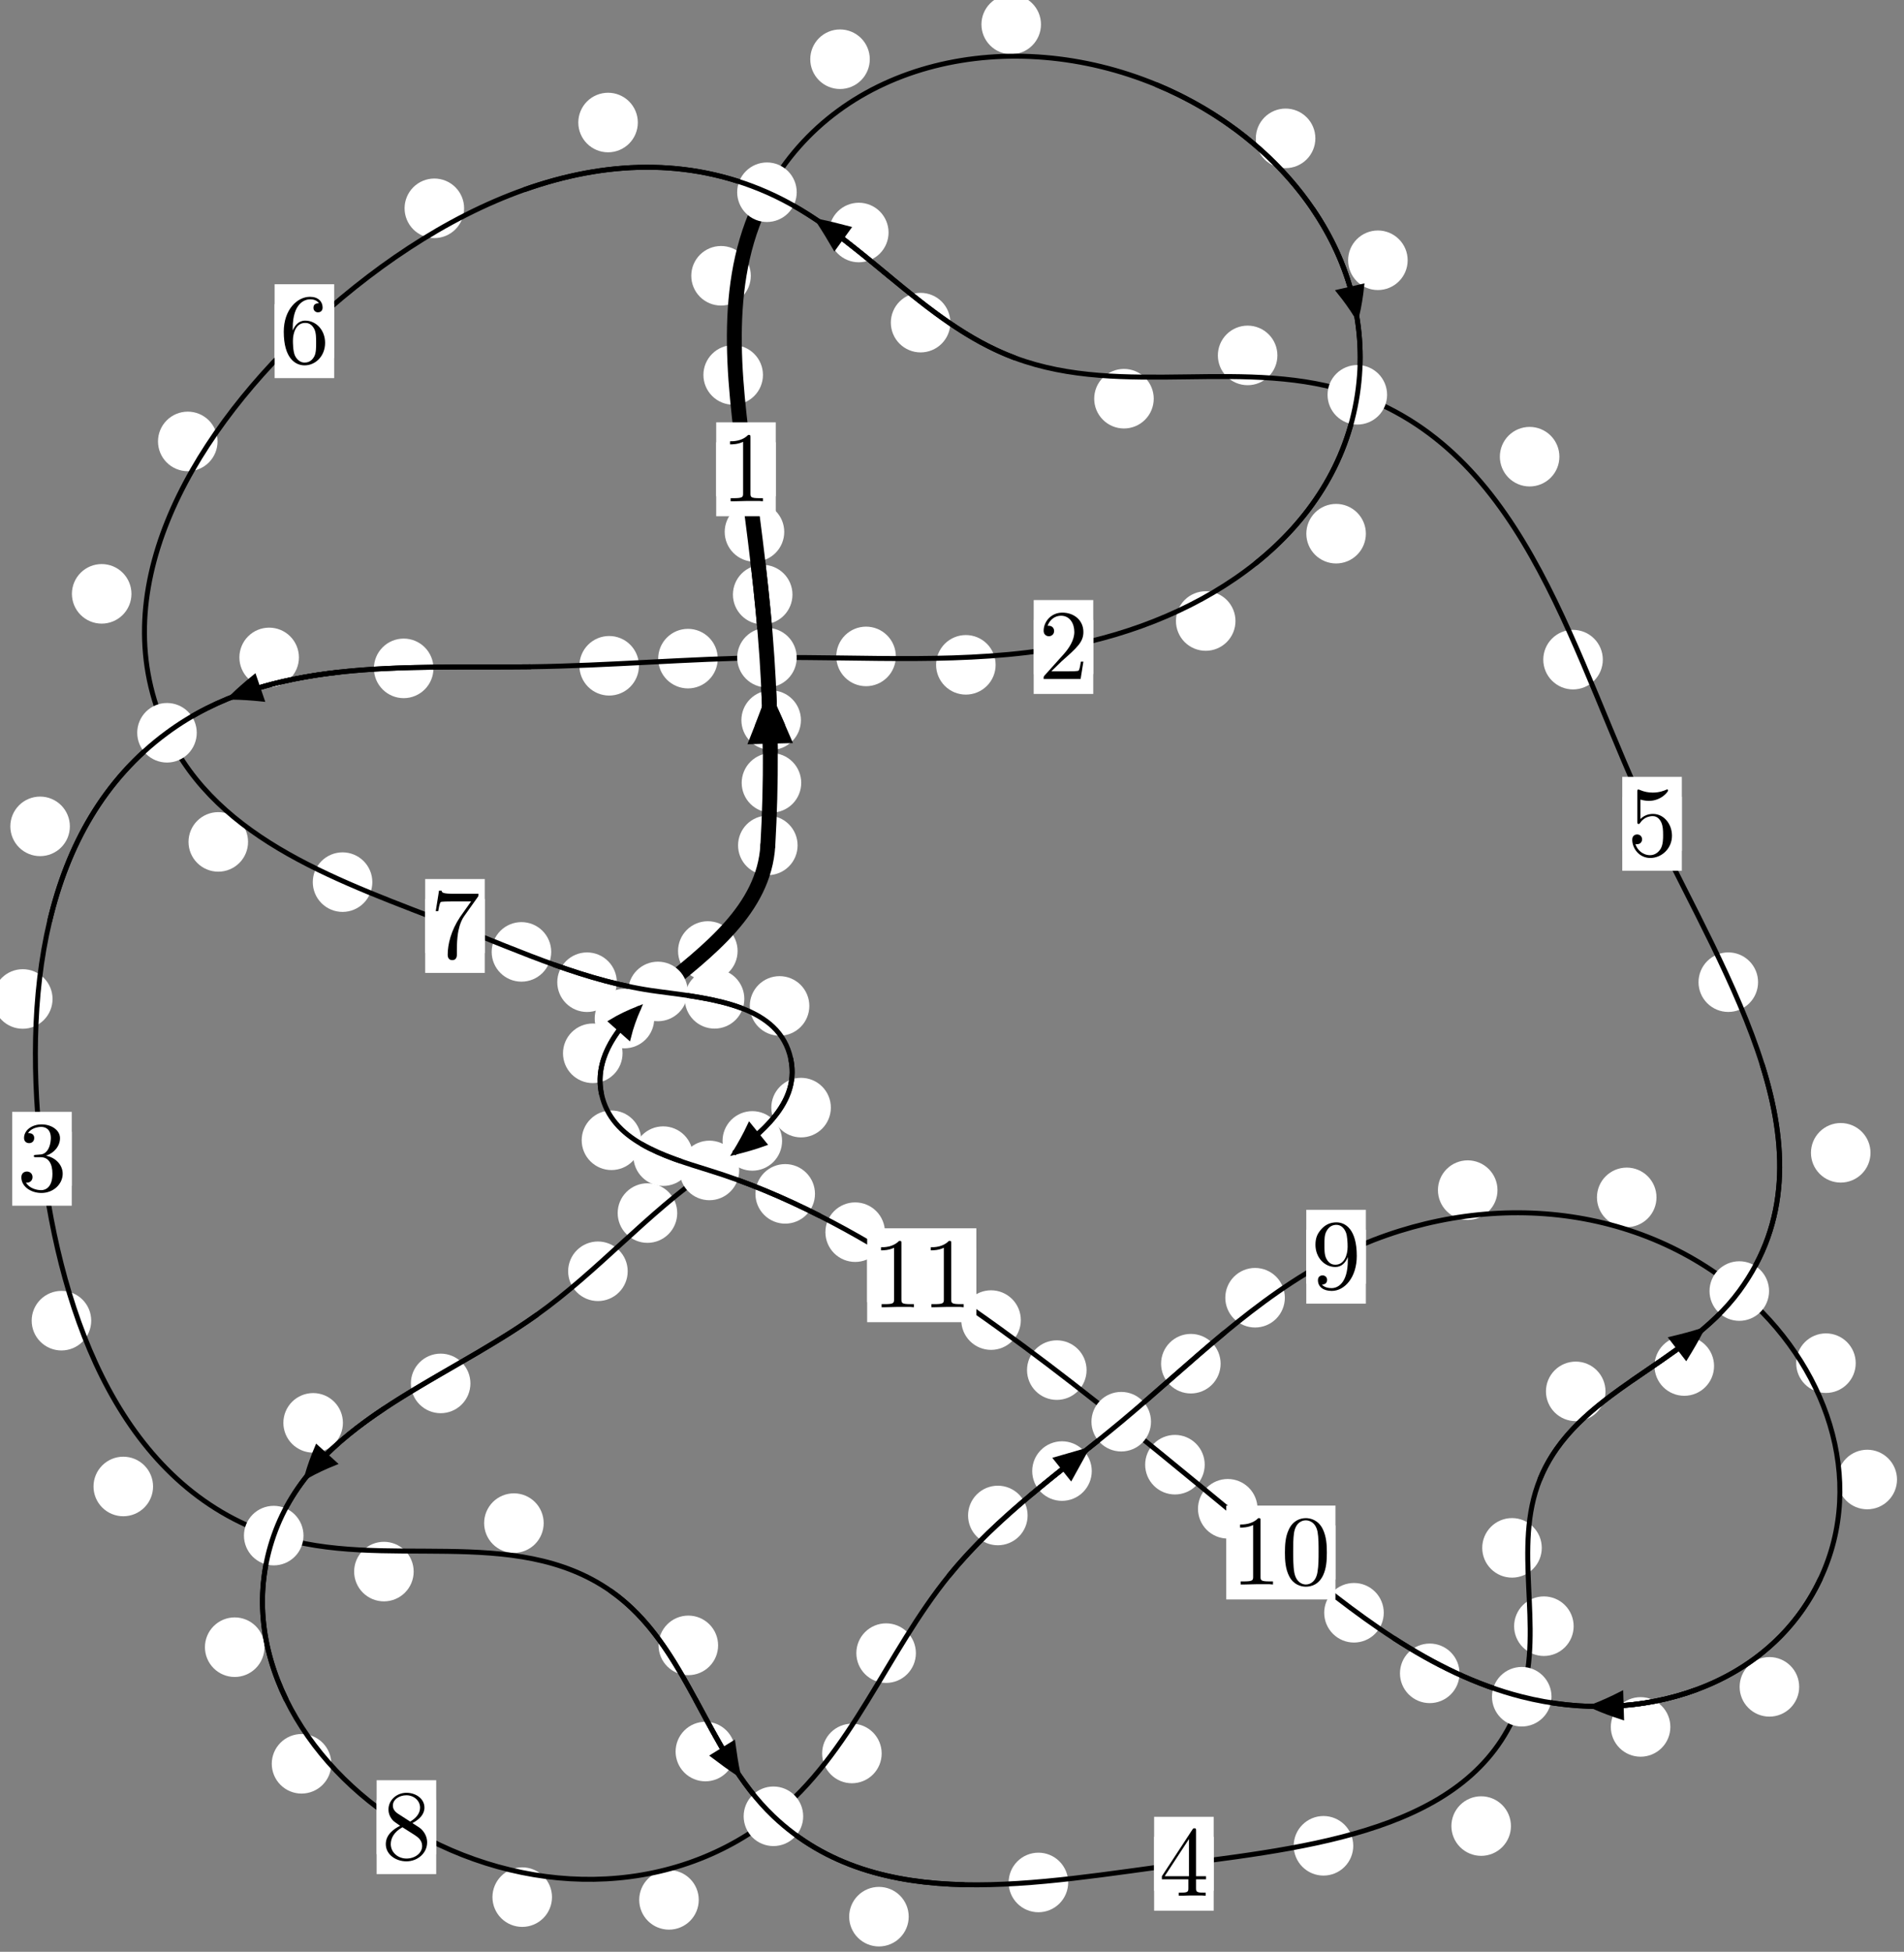 <?xml version="1.0"?>
<!-- Created by MetaPost 1.999 on 2021.07.06:0010 -->
<svg version="1.1" xmlns="http://www.w3.org/2000/svg" xmlns:xlink="http://www.w3.org/1999/xlink" width="191.157" height="195.878" viewBox="0 0 191.157 195.878">
<rect x="0" y="0" width="191.157" height="195.878" fill="#808080" stroke="none"/>
<!-- Original BoundingBox: -77.702560 -129.340805 113.454666 66.537659 -->
  <defs>
    <g transform="scale(0.01,0.01)" id="GLYPHcmr10_48">
      <path style="fill-rule: evenodd;" d="M460 -320C460 -400,455 -480,420 -554C374 -650,292 -666,250 -666C190 -666,117 -640,76 -547C44 -478,39 -400,39 -320C39 -245,43 -155,84 -79C127 2,200 22,249 22C303 22,379 1,423 -94C455 -163,460 -241,460 -320M249 -0C210 -0,151 -25,133 -121C122 -181,122 -273,122 -332C122 -396,122 -462,130 -516C149 -635,224 -644,249 -644C282 -644,348 -626,367 -527C377 -471,377 -395,377 -332C377 -257,377 -189,366 -125C351 -30,294 -0,249 -0"></path>
    </g>
    <g transform="scale(0.01,0.01)" id="GLYPHcmr10_49">
      <path style="fill-rule: evenodd;" d="M294 -640C294 -664,294 -666,271 -666C209 -602,121 -602,89 -602L89 -571C109 -571,168 -571,220 -597L220 -79C220 -43,217 -31,127 -31L95 -31L95 -0L257 -0L130 -3L217 -3L257 -3L297 -3L384 -3L419 -0L419 -31L387 -31C297 -31,294 -42,294 -79"></path>
    </g>
    <g transform="scale(0.01,0.01)" id="GLYPHcmr10_50">
      <path style="fill-rule: evenodd;" d="M127 -77L233 -180C389 -318,449 -372,449 -472C449 -586,359 -666,237 -666C124 -666,50 -574,50 -485C50 -429,100 -429,103 -429C120 -429,155 -441,155 -482C155 -508,137 -534,102 -534C94 -534,92 -534,89 -533C112 -598,166 -635,224 -635C315 -635,358 -554,358 -472C358 -392,308 -313,253 -251L61 -37C50 -26,50 -24,50 -0L421 -0L449 -174L424 -174C419 -144,412 -100,402 -85C395 -77,329 -77,307 -77"></path>
    </g>
    <g transform="scale(0.01,0.01)" id="GLYPHcmr10_51">
      <path style="fill-rule: evenodd;" d="M290 -352C372 -379,430 -449,430 -528C430 -610,342 -666,246 -666C145 -666,69 -606,69 -530C69 -497,91 -478,120 -478C151 -478,171 -500,171 -529C171 -579,124 -579,109 -579C140 -628,206 -641,242 -641C283 -641,338 -619,338 -529C338 -517,336 -459,310 -415C280 -367,246 -364,221 -363C213 -362,189 -360,182 -360C174 -359,167 -358,167 -348C167 -337,174 -337,191 -337L235 -337C317 -337,354 -269,354 -171C354 -35,285 -6,241 -6C198 -6,123 -23,88 -82C123 -77,154 -99,154 -137C154 -173,127 -193,98 -193C74 -193,42 -179,42 -135C42 -44,135 22,244 22C366 22,457 -69,457 -171C457 -253,394 -331,290 -352"></path>
    </g>
    <g transform="scale(0.01,0.01)" id="GLYPHcmr10_52">
      <path style="fill-rule: evenodd;" d="M294 -165L294 -78C294 -42,292 -31,218 -31L197 -31L197 -0L332 -0L238 -3L290 -3L332 -3L374 -3L427 -3L468 -0L468 -31L447 -31C373 -31,371 -42,371 -78L371 -165L471 -165L471 -196L371 -196L371 -651C371 -671,371 -677,355 -677C346 -677,343 -677,335 -665L28 -196L28 -165M300 -196L56 -196L300 -569"></path>
    </g>
    <g transform="scale(0.01,0.01)" id="GLYPHcmr10_53">
      <path style="fill-rule: evenodd;" d="M449 -201C449 -320,367 -420,259 -420C211 -420,168 -404,132 -369L132 -564C152 -558,185 -551,217 -551C340 -551,410 -642,410 -655C410 -661,407 -666,400 -666C399 -666,397 -666,392 -663C372 -654,323 -634,256 -634C216 -634,170 -641,123 -662C115 -665,113 -665,111 -665C101 -665,101 -657,101 -641L101 -345C101 -327,101 -319,115 -319C122 -319,124 -322,128 -328C139 -344,176 -398,257 -398C309 -398,334 -352,342 -334C358 -297,360 -258,360 -208C360 -173,360 -113,336 -71C312 -32,275 -6,229 -6C156 -6,99 -59,82 -118C85 -117,88 -116,99 -116C132 -116,149 -141,149 -165C149 -189,132 -214,99 -214C85 -214,50 -207,50 -161C50 -75,119 22,231 22C347 22,449 -74,449 -201"></path>
    </g>
    <g transform="scale(0.01,0.01)" id="GLYPHcmr10_54">
      <path style="fill-rule: evenodd;" d="M132 -328L132 -352C132 -605,256 -641,307 -641C331 -641,373 -635,395 -601C380 -601,340 -601,340 -556C340 -525,364 -510,386 -510C402 -510,432 -519,432 -558C432 -618,388 -666,305 -666C177 -666,42 -537,42 -316C42 -49,158 22,251 22C362 22,457 -72,457 -204C457 -331,368 -427,257 -427C189 -427,152 -376,132 -328M251 -6C188 -6,158 -66,152 -81C134 -128,134 -208,134 -226C134 -304,166 -404,256 -404C272 -404,318 -404,349 -342C367 -305,367 -254,367 -205C367 -157,367 -107,350 -71C320 -11,274 -6,251 -6"></path>
    </g>
    <g transform="scale(0.01,0.01)" id="GLYPHcmr10_55">
      <path style="fill-rule: evenodd;" d="M476 -609C485 -621,485 -623,485 -644L242 -644C120 -644,118 -657,114 -676L89 -676L56 -470L81 -470C84 -486,93 -549,106 -561C113 -567,191 -567,204 -567L411 -567C400 -551,321 -442,299 -409C209 -274,176 -135,176 -33C176 -23,176 22,222 22C268 22,268 -23,268 -33L268 -84C268 -139,271 -194,279 -248C283 -271,297 -357,341 -419"></path>
    </g>
    <g transform="scale(0.01,0.01)" id="GLYPHcmr10_56">
      <path style="fill-rule: evenodd;" d="M163 -457C117 -487,113 -521,113 -538C113 -599,178 -641,249 -641C322 -641,386 -589,386 -517C386 -460,347 -412,287 -377M309 -362C381 -399,430 -451,430 -517C430 -609,341 -666,250 -666C150 -666,69 -592,69 -499C69 -481,71 -436,113 -389C124 -377,161 -352,186 -335C128 -306,42 -250,42 -151C42 -45,144 22,249 22C362 22,457 -61,457 -168C457 -204,446 -249,408 -291C389 -312,373 -322,309 -362M209 -320L332 -242C360 -223,407 -193,407 -132C407 -58,332 -6,250 -6C164 -6,92 -68,92 -151C92 -209,124 -273,209 -320"></path>
    </g>
    <g transform="scale(0.01,0.01)" id="GLYPHcmr10_57">
      <path style="fill-rule: evenodd;" d="M367 -318L367 -286C367 -52,263 -6,205 -6C188 -6,134 -8,107 -42C151 -42,159 -71,159 -88C159 -119,135 -134,113 -134C97 -134,67 -125,67 -86C67 -19,121 22,206 22C335 22,457 -114,457 -329C457 -598,342 -666,253 -666C198 -666,149 -648,106 -603C65 -558,42 -516,42 -441C42 -316,130 -218,242 -218C303 -218,344 -260,367 -318M243 -241C227 -241,181 -241,150 -304C132 -341,132 -391,132 -440C132 -494,132 -541,153 -578C180 -628,218 -641,253 -641C299 -641,332 -607,349 -562C361 -530,365 -467,365 -421C365 -338,331 -241,243 -241"></path>
    </g>
  </defs>
  <path d="M80.441 78.564C80.441 77.771,80.126 77.011,79.566 76.451C79.005 75.89,78.245 75.575,77.453 75.575C76.66 75.575,75.9 75.89,75.339 76.451C74.779 77.011,74.464 77.771,74.464 78.564C74.464 79.357,74.779 80.117,75.339 80.677C75.9 81.238,76.66 81.553,77.453 81.553C78.245 81.553,79.005 81.238,79.566 80.677C80.126 80.117,80.441 79.357,80.441 78.564Z" style="fill: rgb(100%,100%,100%);stroke: none;"></path>
  <path d="M80.077 84.84C80.077 84.047,79.762 83.287,79.202 82.726C78.642 82.166,77.881 81.851,77.089 81.851C76.296 81.851,75.536 82.166,74.975 82.726C74.415 83.287,74.1 84.047,74.1 84.84C74.1 85.632,74.415 86.392,74.975 86.953C75.536 87.513,76.296 87.828,77.089 87.828C77.881 87.828,78.642 87.513,79.202 86.953C79.762 86.392,80.077 85.632,80.077 84.84Z" style="fill: rgb(100%,100%,100%);stroke: none;"></path>
  <path d="M79.562 59.672C79.562 58.88,79.247 58.119,78.687 57.559C78.126 56.998,77.366 56.683,76.573 56.683C75.781 56.683,75.02 56.998,74.46 57.559C73.899 58.119,73.584 58.88,73.584 59.672C73.584 60.465,73.899 61.225,74.46 61.786C75.02 62.346,75.781 62.661,76.573 62.661C77.366 62.661,78.126 62.346,78.687 61.786C79.247 61.225,79.562 60.465,79.562 59.672Z" style="fill: rgb(100%,100%,100%);stroke: none;"></path>
  <path d="M80.412 72.272C80.412 71.479,80.097 70.719,79.536 70.159C78.976 69.598,78.216 69.283,77.423 69.283C76.63 69.283,75.87 69.598,75.31 70.159C74.749 70.719,74.434 71.479,74.434 72.272C74.434 73.065,74.749 73.825,75.31 74.385C75.87 74.946,76.63 75.261,77.423 75.261C78.216 75.261,78.976 74.946,79.536 74.385C80.097 73.825,80.412 73.065,80.412 72.272Z" style="fill: rgb(100%,100%,100%);stroke: none;"></path>
  <path d="M76.599 37.627C76.599 36.834,76.284 36.074,75.723 35.514C75.163 34.953,74.403 34.638,73.61 34.638C72.817 34.638,72.057 34.953,71.497 35.514C70.936 36.074,70.621 36.834,70.621 37.627C70.621 38.42,70.936 39.18,71.497 39.74C72.057 40.301,72.817 40.616,73.61 40.616C74.403 40.616,75.163 40.301,75.723 39.74C76.284 39.18,76.599 38.42,76.599 37.627Z" style="fill: rgb(100%,100%,100%);stroke: none;"></path>
  <path d="M78.736 53.381C78.736 52.588,78.421 51.828,77.86 51.268C77.3 50.707,76.54 50.392,75.747 50.392C74.954 50.392,74.194 50.707,73.634 51.268C73.073 51.828,72.758 52.588,72.758 53.381C72.758 54.174,73.073 54.934,73.634 55.494C74.194 56.055,74.954 56.37,75.747 56.37C76.54 56.37,77.3 56.055,77.86 55.494C78.421 54.934,78.736 54.174,78.736 53.381Z" style="fill: rgb(100%,100%,100%);stroke: none;"></path>
  <path d="M87.325 5.944C87.325 5.151,87.01 4.391,86.45 3.831C85.889 3.27,85.129 2.955,84.336 2.955C83.544 2.955,82.783 3.27,82.223 3.831C81.663 4.391,81.348 5.151,81.348 5.944C81.348 6.737,81.663 7.497,82.223 8.057C82.783 8.618,83.544 8.933,84.336 8.933C85.129 8.933,85.889 8.618,86.45 8.057C87.01 7.497,87.325 6.737,87.325 5.944Z" style="fill: rgb(100%,100%,100%);stroke: none;"></path>
  <path d="M75.38 27.676C75.38 26.884,75.065 26.124,74.505 25.563C73.944 25.003,73.184 24.688,72.391 24.688C71.599 24.688,70.838 25.003,70.278 25.563C69.717 26.124,69.403 26.884,69.403 27.676C69.403 28.469,69.717 29.229,70.278 29.79C70.838 30.35,71.599 30.665,72.391 30.665C73.184 30.665,73.944 30.35,74.505 29.79C75.065 29.229,75.38 28.469,75.38 27.676Z" style="fill: rgb(100%,100%,100%);stroke: none;"></path>
  <path d="M132.06 13.885C132.06 13.092,131.745 12.332,131.185 11.772C130.624 11.211,129.864 10.896,129.072 10.896C128.279 10.896,127.519 11.211,126.958 11.772C126.398 12.332,126.083 13.092,126.083 13.885C126.083 14.678,126.398 15.438,126.958 15.998C127.519 16.559,128.279 16.874,129.072 16.874C129.864 16.874,130.624 16.559,131.185 15.998C131.745 15.438,132.06 14.678,132.06 13.885Z" style="fill: rgb(100%,100%,100%);stroke: none;"></path>
  <path d="M104.512 2.451C104.512 1.658,104.197 0.898,103.636 0.338C103.076 -0.223,102.316 -0.538,101.523 -0.538C100.73 -0.538,99.97 -0.223,99.41 0.338C98.849 0.898,98.534 1.658,98.534 2.451C98.534 3.244,98.849 4.004,99.41 4.564C99.97 5.125,100.73 5.44,101.523 5.44C102.316 5.44,103.076 5.125,103.636 4.564C104.197 4.004,104.512 3.244,104.512 2.451Z" style="fill: rgb(100%,100%,100%);stroke: none;"></path>
  <path d="M137.13 53.559C137.13 52.767,136.815 52.007,136.254 51.446C135.694 50.886,134.934 50.571,134.141 50.571C133.348 50.571,132.588 50.886,132.028 51.446C131.467 52.007,131.152 52.767,131.152 53.559C131.152 54.352,131.467 55.112,132.028 55.673C132.588 56.233,133.348 56.548,134.141 56.548C134.934 56.548,135.694 56.233,136.254 55.673C136.815 55.112,137.13 54.352,137.13 53.559Z" style="fill: rgb(100%,100%,100%);stroke: none;"></path>
  <path d="M141.326 26.12C141.326 25.327,141.011 24.567,140.45 24.007C139.89 23.446,139.13 23.131,138.337 23.131C137.544 23.131,136.784 23.446,136.224 24.007C135.663 24.567,135.348 25.327,135.348 26.12C135.348 26.913,135.663 27.673,136.224 28.233C136.784 28.794,137.544 29.109,138.337 29.109C139.13 29.109,139.89 28.794,140.45 28.233C141.011 27.673,141.326 26.913,141.326 26.12Z" style="fill: rgb(100%,100%,100%);stroke: none;"></path>
  <path d="M99.959 66.721C99.959 65.928,99.644 65.168,99.083 64.607C98.523 64.047,97.763 63.732,96.97 63.732C96.177 63.732,95.417 64.047,94.857 64.607C94.296 65.168,93.981 65.928,93.981 66.721C93.981 67.513,94.296 68.273,94.857 68.834C95.417 69.394,96.177 69.709,96.97 69.709C97.763 69.709,98.523 69.394,99.083 68.834C99.644 68.273,99.959 67.513,99.959 66.721Z" style="fill: rgb(100%,100%,100%);stroke: none;"></path>
  <path d="M124.039 62.324C124.039 61.532,123.724 60.772,123.164 60.211C122.603 59.651,121.843 59.336,121.051 59.336C120.258 59.336,119.498 59.651,118.937 60.211C118.377 60.772,118.062 61.532,118.062 62.324C118.062 63.117,118.377 63.877,118.937 64.438C119.498 64.998,120.258 65.313,121.051 65.313C121.843 65.313,122.603 64.998,123.164 64.438C123.724 63.877,124.039 63.117,124.039 62.324Z" style="fill: rgb(100%,100%,100%);stroke: none;"></path>
  <path d="M72.059 66.099C72.059 65.306,71.744 64.546,71.183 63.985C70.623 63.425,69.863 63.11,69.07 63.11C68.277 63.11,67.517 63.425,66.957 63.985C66.396 64.546,66.081 65.306,66.081 66.099C66.081 66.891,66.396 67.651,66.957 68.212C67.517 68.772,68.277 69.087,69.07 69.087C69.863 69.087,70.623 68.772,71.183 68.212C71.744 67.651,72.059 66.891,72.059 66.099Z" style="fill: rgb(100%,100%,100%);stroke: none;"></path>
  <path d="M89.939 65.876C89.939 65.084,89.624 64.323,89.063 63.763C88.503 63.202,87.743 62.888,86.95 62.888C86.157 62.888,85.397 63.202,84.837 63.763C84.276 64.323,83.961 65.084,83.961 65.876C83.961 66.669,84.276 67.429,84.837 67.99C85.397 68.55,86.157 68.865,86.95 68.865C87.743 68.865,88.503 68.55,89.063 67.99C89.624 67.429,89.939 66.669,89.939 65.876Z" style="fill: rgb(100%,100%,100%);stroke: none;"></path>
  <path d="M43.518 67.076C43.518 66.283,43.203 65.523,42.642 64.963C42.082 64.402,41.322 64.087,40.529 64.087C39.736 64.087,38.976 64.402,38.416 64.963C37.855 65.523,37.54 66.283,37.54 67.076C37.54 67.869,37.855 68.629,38.416 69.189C38.976 69.75,39.736 70.065,40.529 70.065C41.322 70.065,42.082 69.75,42.642 69.189C43.203 68.629,43.518 67.869,43.518 67.076Z" style="fill: rgb(100%,100%,100%);stroke: none;"></path>
  <path d="M64.148 66.816C64.148 66.024,63.833 65.263,63.273 64.703C62.712 64.143,61.952 63.828,61.16 63.828C60.367 63.828,59.607 64.143,59.046 64.703C58.486 65.263,58.171 66.024,58.171 66.816C58.171 67.609,58.486 68.369,59.046 68.93C59.607 69.49,60.367 69.805,61.16 69.805C61.952 69.805,62.712 69.49,63.273 68.93C63.833 68.369,64.148 67.609,64.148 66.816Z" style="fill: rgb(100%,100%,100%);stroke: none;"></path>
  <path d="M7.015 82.932C7.015 82.139,6.7 81.379,6.14 80.818C5.579 80.258,4.819 79.943,4.026 79.943C3.234 79.943,2.473 80.258,1.913 80.818C1.353 81.379,1.038 82.139,1.038 82.932C1.038 83.724,1.353 84.484,1.913 85.045C2.473 85.605,3.234 85.92,4.026 85.92C4.819 85.92,5.579 85.605,6.14 85.045C6.7 84.484,7.015 83.724,7.015 82.932Z" style="fill: rgb(100%,100%,100%);stroke: none;"></path>
  <path d="M30.011 65.977C30.011 65.185,29.696 64.424,29.136 63.864C28.575 63.304,27.815 62.989,27.022 62.989C26.23 62.989,25.47 63.304,24.909 63.864C24.349 64.424,24.034 65.185,24.034 65.977C24.034 66.77,24.349 67.53,24.909 68.091C25.47 68.651,26.23 68.966,27.022 68.966C27.815 68.966,28.575 68.651,29.136 68.091C29.696 67.53,30.011 66.77,30.011 65.977Z" style="fill: rgb(100%,100%,100%);stroke: none;"></path>
  <path d="M9.158 132.54C9.158 131.748,8.843 130.988,8.282 130.427C7.722 129.867,6.962 129.552,6.169 129.552C5.376 129.552,4.616 129.867,4.056 130.427C3.495 130.988,3.18 131.748,3.18 132.54C3.18 133.333,3.495 134.093,4.056 134.654C4.616 135.214,5.376 135.529,6.169 135.529C6.962 135.529,7.722 135.214,8.282 134.654C8.843 134.093,9.158 133.333,9.158 132.54Z" style="fill: rgb(100%,100%,100%);stroke: none;"></path>
  <path d="M5.275 100.255C5.275 99.462,4.96 98.702,4.399 98.142C3.839 97.581,3.079 97.266,2.286 97.266C1.493 97.266,0.733 97.581,0.173 98.142C-0.388 98.702,-0.703 99.462,-0.703 100.255C-0.703 101.048,-0.388 101.808,0.173 102.368C0.733 102.929,1.493 103.244,2.286 103.244C3.079 103.244,3.839 102.929,4.399 102.368C4.96 101.808,5.275 101.048,5.275 100.255Z" style="fill: rgb(100%,100%,100%);stroke: none;"></path>
  <path d="M41.532 157.721C41.532 156.928,41.217 156.168,40.657 155.607C40.096 155.047,39.336 154.732,38.543 154.732C37.751 154.732,36.991 155.047,36.43 155.607C35.87 156.168,35.555 156.928,35.555 157.721C35.555 158.513,35.87 159.273,36.43 159.834C36.991 160.394,37.751 160.709,38.543 160.709C39.336 160.709,40.096 160.394,40.657 159.834C41.217 159.273,41.532 158.513,41.532 157.721Z" style="fill: rgb(100%,100%,100%);stroke: none;"></path>
  <path d="M15.367 149.18C15.367 148.387,15.052 147.627,14.491 147.066C13.931 146.506,13.171 146.191,12.378 146.191C11.585 146.191,10.825 146.506,10.265 147.066C9.704 147.627,9.389 148.387,9.389 149.18C9.389 149.972,9.704 150.732,10.265 151.293C10.825 151.853,11.585 152.168,12.378 152.168C13.171 152.168,13.931 151.853,14.491 151.293C15.052 150.732,15.367 149.972,15.367 149.18Z" style="fill: rgb(100%,100%,100%);stroke: none;"></path>
  <path d="M72.096 165.126C72.096 164.333,71.781 163.573,71.22 163.013C70.66 162.452,69.9 162.137,69.107 162.137C68.314 162.137,67.554 162.452,66.994 163.013C66.433 163.573,66.118 164.333,66.118 165.126C66.118 165.919,66.433 166.679,66.994 167.239C67.554 167.8,68.314 168.115,69.107 168.115C69.9 168.115,70.66 167.8,71.22 167.239C71.781 166.679,72.096 165.919,72.096 165.126Z" style="fill: rgb(100%,100%,100%);stroke: none;"></path>
  <path d="M54.584 152.856C54.584 152.063,54.269 151.303,53.709 150.742C53.148 150.182,52.388 149.867,51.595 149.867C50.803 149.867,50.042 150.182,49.482 150.742C48.921 151.303,48.606 152.063,48.606 152.856C48.606 153.648,48.921 154.408,49.482 154.969C50.042 155.529,50.803 155.844,51.595 155.844C52.388 155.844,53.148 155.529,53.709 154.969C54.269 154.408,54.584 153.648,54.584 152.856Z" style="fill: rgb(100%,100%,100%);stroke: none;"></path>
  <path d="M91.232 192.352C91.232 191.559,90.917 190.799,90.357 190.239C89.796 189.678,89.036 189.363,88.243 189.363C87.451 189.363,86.69 189.678,86.13 190.239C85.57 190.799,85.255 191.559,85.255 192.352C85.255 193.145,85.57 193.905,86.13 194.465C86.69 195.026,87.451 195.341,88.243 195.341C89.036 195.341,89.796 195.026,90.357 194.465C90.917 193.905,91.232 193.145,91.232 192.352Z" style="fill: rgb(100%,100%,100%);stroke: none;"></path>
  <path d="M73.807 175.781C73.807 174.989,73.492 174.228,72.931 173.668C72.371 173.107,71.611 172.792,70.818 172.792C70.025 172.792,69.265 173.107,68.705 173.668C68.144 174.228,67.829 174.989,67.829 175.781C67.829 176.574,68.144 177.334,68.705 177.895C69.265 178.455,70.025 178.77,70.818 178.77C71.611 178.77,72.371 178.455,72.931 177.895C73.492 177.334,73.807 176.574,73.807 175.781Z" style="fill: rgb(100%,100%,100%);stroke: none;"></path>
  <path d="M135.863 185.24C135.863 184.447,135.548 183.687,134.988 183.127C134.427 182.566,133.667 182.251,132.874 182.251C132.082 182.251,131.321 182.566,130.761 183.127C130.2 183.687,129.885 184.447,129.885 185.24C129.885 186.033,130.2 186.793,130.761 187.353C131.321 187.914,132.082 188.229,132.874 188.229C133.667 188.229,134.427 187.914,134.988 187.353C135.548 186.793,135.863 186.033,135.863 185.24Z" style="fill: rgb(100%,100%,100%);stroke: none;"></path>
  <path d="M107.243 188.919C107.243 188.126,106.928 187.366,106.367 186.806C105.807 186.245,105.047 185.93,104.254 185.93C103.461 185.93,102.701 186.245,102.141 186.806C101.58 187.366,101.265 188.126,101.265 188.919C101.265 189.712,101.58 190.472,102.141 191.032C102.701 191.593,103.461 191.908,104.254 191.908C105.047 191.908,105.807 191.593,106.367 191.032C106.928 190.472,107.243 189.712,107.243 188.919Z" style="fill: rgb(100%,100%,100%);stroke: none;"></path>
  <path d="M157.991 163.201C157.991 162.408,157.676 161.648,157.116 161.088C156.555 160.527,155.795 160.212,155.003 160.212C154.21 160.212,153.45 160.527,152.889 161.088C152.329 161.648,152.014 162.408,152.014 163.201C152.014 163.994,152.329 164.754,152.889 165.314C153.45 165.875,154.21 166.19,155.003 166.19C155.795 166.19,156.555 165.875,157.116 165.314C157.676 164.754,157.991 163.994,157.991 163.201Z" style="fill: rgb(100%,100%,100%);stroke: none;"></path>
  <path d="M151.695 183.259C151.695 182.467,151.38 181.707,150.819 181.146C150.259 180.586,149.499 180.271,148.706 180.271C147.913 180.271,147.153 180.586,146.593 181.146C146.032 181.707,145.717 182.467,145.717 183.259C145.717 184.052,146.032 184.812,146.593 185.373C147.153 185.933,147.913 186.248,148.706 186.248C149.499 186.248,150.259 185.933,150.819 185.373C151.38 184.812,151.695 184.052,151.695 183.259Z" style="fill: rgb(100%,100%,100%);stroke: none;"></path>
  <path d="M161.188 139.634C161.188 138.842,160.873 138.082,160.312 137.521C159.752 136.961,158.992 136.646,158.199 136.646C157.406 136.646,156.646 136.961,156.086 137.521C155.525 138.082,155.21 138.842,155.21 139.634C155.21 140.427,155.525 141.187,156.086 141.748C156.646 142.308,157.406 142.623,158.199 142.623C158.992 142.623,159.752 142.308,160.312 141.748C160.873 141.187,161.188 140.427,161.188 139.634Z" style="fill: rgb(100%,100%,100%);stroke: none;"></path>
  <path d="M154.791 155.339C154.791 154.547,154.476 153.786,153.915 153.226C153.355 152.665,152.595 152.351,151.802 152.351C151.009 152.351,150.249 152.665,149.689 153.226C149.128 153.786,148.813 154.547,148.813 155.339C148.813 156.132,149.128 156.892,149.689 157.453C150.249 158.013,151.009 158.328,151.802 158.328C152.595 158.328,153.355 158.013,153.915 157.453C154.476 156.892,154.791 156.132,154.791 155.339Z" style="fill: rgb(100%,100%,100%);stroke: none;"></path>
  <path d="M187.794 115.693C187.794 114.9,187.479 114.14,186.918 113.579C186.358 113.019,185.598 112.704,184.805 112.704C184.012 112.704,183.252 113.019,182.692 113.579C182.131 114.14,181.816 114.9,181.816 115.693C181.816 116.485,182.131 117.245,182.692 117.806C183.252 118.366,184.012 118.681,184.805 118.681C185.598 118.681,186.358 118.366,186.918 117.806C187.479 117.245,187.794 116.485,187.794 115.693Z" style="fill: rgb(100%,100%,100%);stroke: none;"></path>
  <path d="M172.087 137.09C172.087 136.298,171.772 135.537,171.211 134.977C170.651 134.416,169.891 134.102,169.098 134.102C168.305 134.102,167.545 134.416,166.985 134.977C166.424 135.537,166.109 136.298,166.109 137.09C166.109 137.883,166.424 138.643,166.985 139.204C167.545 139.764,168.305 140.079,169.098 140.079C169.891 140.079,170.651 139.764,171.211 139.204C171.772 138.643,172.087 137.883,172.087 137.09Z" style="fill: rgb(100%,100%,100%);stroke: none;"></path>
  <path d="M160.919 66.2C160.919 65.407,160.604 64.647,160.044 64.087C159.483 63.526,158.723 63.211,157.931 63.211C157.138 63.211,156.378 63.526,155.817 64.087C155.257 64.647,154.942 65.407,154.942 66.2C154.942 66.993,155.257 67.753,155.817 68.313C156.378 68.874,157.138 69.189,157.931 69.189C158.723 69.189,159.483 68.874,160.044 68.313C160.604 67.753,160.919 66.993,160.919 66.2Z" style="fill: rgb(100%,100%,100%);stroke: none;"></path>
  <path d="M176.506 98.568C176.506 97.776,176.191 97.016,175.63 96.455C175.07 95.895,174.309 95.58,173.517 95.58C172.724 95.58,171.964 95.895,171.403 96.455C170.843 97.016,170.528 97.776,170.528 98.568C170.528 99.361,170.843 100.121,171.403 100.682C171.964 101.242,172.724 101.557,173.517 101.557C174.309 101.557,175.07 101.242,175.63 100.682C176.191 100.121,176.506 99.361,176.506 98.568Z" style="fill: rgb(100%,100%,100%);stroke: none;"></path>
  <path d="M128.248 35.668C128.248 34.875,127.933 34.115,127.373 33.555C126.812 32.994,126.052 32.679,125.259 32.679C124.467 32.679,123.706 32.994,123.146 33.555C122.585 34.115,122.271 34.875,122.271 35.668C122.271 36.461,122.585 37.221,123.146 37.781C123.706 38.342,124.467 38.657,125.259 38.657C126.052 38.657,126.812 38.342,127.373 37.781C127.933 37.221,128.248 36.461,128.248 35.668Z" style="fill: rgb(100%,100%,100%);stroke: none;"></path>
  <path d="M156.559 45.831C156.559 45.039,156.244 44.278,155.684 43.718C155.124 43.158,154.363 42.843,153.571 42.843C152.778 42.843,152.018 43.158,151.457 43.718C150.897 44.278,150.582 45.039,150.582 45.831C150.582 46.624,150.897 47.384,151.457 47.945C152.018 48.505,152.778 48.82,153.571 48.82C154.363 48.82,155.124 48.505,155.684 47.945C156.244 47.384,156.559 46.624,156.559 45.831Z" style="fill: rgb(100%,100%,100%);stroke: none;"></path>
  <path d="M95.415 32.379C95.415 31.586,95.1 30.826,94.54 30.265C93.979 29.705,93.219 29.39,92.426 29.39C91.634 29.39,90.873 29.705,90.313 30.265C89.752 30.826,89.438 31.586,89.438 32.379C89.438 33.171,89.752 33.932,90.313 34.492C90.873 35.052,91.634 35.367,92.426 35.367C93.219 35.367,93.979 35.052,94.54 34.492C95.1 33.932,95.415 33.171,95.415 32.379Z" style="fill: rgb(100%,100%,100%);stroke: none;"></path>
  <path d="M115.832 40.013C115.832 39.22,115.517 38.46,114.957 37.899C114.396 37.339,113.636 37.024,112.844 37.024C112.051 37.024,111.291 37.339,110.73 37.899C110.17 38.46,109.855 39.22,109.855 40.013C109.855 40.805,110.17 41.566,110.73 42.126C111.291 42.687,112.051 43.001,112.844 43.001C113.636 43.001,114.396 42.687,114.957 42.126C115.517 41.566,115.832 40.805,115.832 40.013Z" style="fill: rgb(100%,100%,100%);stroke: none;"></path>
  <path d="M64.037 12.297C64.037 11.504,63.722 10.744,63.162 10.183C62.601 9.623,61.841 9.308,61.048 9.308C60.256 9.308,59.495 9.623,58.935 10.183C58.375 10.744,58.06 11.504,58.06 12.297C58.06 13.089,58.375 13.849,58.935 14.41C59.495 14.97,60.256 15.285,61.048 15.285C61.841 15.285,62.601 14.97,63.162 14.41C63.722 13.849,64.037 13.089,64.037 12.297Z" style="fill: rgb(100%,100%,100%);stroke: none;"></path>
  <path d="M89.209 23.335C89.209 22.542,88.894 21.782,88.334 21.221C87.773 20.661,87.013 20.346,86.221 20.346C85.428 20.346,84.668 20.661,84.107 21.221C83.547 21.782,83.232 22.542,83.232 23.335C83.232 24.127,83.547 24.887,84.107 25.448C84.668 26.008,85.428 26.323,86.221 26.323C87.013 26.323,87.773 26.008,88.334 25.448C88.894 24.887,89.209 24.127,89.209 23.335Z" style="fill: rgb(100%,100%,100%);stroke: none;"></path>
  <path d="M21.841 44.3C21.841 43.508,21.526 42.747,20.966 42.187C20.405 41.626,19.645 41.312,18.852 41.312C18.06 41.312,17.299 41.626,16.739 42.187C16.178 42.747,15.863 43.508,15.863 44.3C15.863 45.093,16.178 45.853,16.739 46.414C17.299 46.974,18.06 47.289,18.852 47.289C19.645 47.289,20.405 46.974,20.966 46.414C21.526 45.853,21.841 45.093,21.841 44.3Z" style="fill: rgb(100%,100%,100%);stroke: none;"></path>
  <path d="M46.596 20.906C46.596 20.113,46.281 19.353,45.721 18.793C45.16 18.232,44.4 17.917,43.607 17.917C42.815 17.917,42.055 18.232,41.494 18.793C40.934 19.353,40.619 20.113,40.619 20.906C40.619 21.699,40.934 22.459,41.494 23.02C42.055 23.58,42.815 23.895,43.607 23.895C44.4 23.895,45.16 23.58,45.721 23.02C46.281 22.459,46.596 21.699,46.596 20.906Z" style="fill: rgb(100%,100%,100%);stroke: none;"></path>
  <path d="M24.904 84.491C24.904 83.698,24.589 82.938,24.029 82.378C23.468 81.817,22.708 81.502,21.916 81.502C21.123 81.502,20.363 81.817,19.802 82.378C19.242 82.938,18.927 83.698,18.927 84.491C18.927 85.284,19.242 86.044,19.802 86.604C20.363 87.165,21.123 87.48,21.916 87.48C22.708 87.48,23.468 87.165,24.029 86.604C24.589 86.044,24.904 85.284,24.904 84.491Z" style="fill: rgb(100%,100%,100%);stroke: none;"></path>
  <path d="M13.198 59.597C13.198 58.804,12.883 58.044,12.322 57.484C11.762 56.923,11.002 56.608,10.209 56.608C9.416 56.608,8.656 56.923,8.096 57.484C7.535 58.044,7.22 58.804,7.22 59.597C7.22 60.39,7.535 61.15,8.096 61.71C8.656 62.271,9.416 62.586,10.209 62.586C11.002 62.586,11.762 62.271,12.322 61.71C12.883 61.15,13.198 60.39,13.198 59.597Z" style="fill: rgb(100%,100%,100%);stroke: none;"></path>
  <path d="M55.341 95.53C55.341 94.737,55.026 93.977,54.466 93.416C53.905 92.856,53.145 92.541,52.352 92.541C51.56 92.541,50.799 92.856,50.239 93.416C49.678 93.977,49.363 94.737,49.363 95.53C49.363 96.322,49.678 97.082,50.239 97.643C50.799 98.203,51.56 98.518,52.352 98.518C53.145 98.518,53.905 98.203,54.466 97.643C55.026 97.082,55.341 96.322,55.341 95.53Z" style="fill: rgb(100%,100%,100%);stroke: none;"></path>
  <path d="M37.381 88.528C37.381 87.736,37.066 86.976,36.505 86.415C35.945 85.855,35.185 85.54,34.392 85.54C33.599 85.54,32.839 85.855,32.279 86.415C31.718 86.976,31.403 87.736,31.403 88.528C31.403 89.321,31.718 90.081,32.279 90.642C32.839 91.202,33.599 91.517,34.392 91.517C35.185 91.517,35.945 91.202,36.505 90.642C37.066 90.081,37.381 89.321,37.381 88.528Z" style="fill: rgb(100%,100%,100%);stroke: none;"></path>
  <path d="M74.728 100.241C74.728 99.448,74.413 98.688,73.853 98.127C73.292 97.567,72.532 97.252,71.739 97.252C70.947 97.252,70.187 97.567,69.626 98.127C69.066 98.688,68.751 99.448,68.751 100.241C68.751 101.033,69.066 101.793,69.626 102.354C70.187 102.914,70.947 103.229,71.739 103.229C72.532 103.229,73.292 102.914,73.853 102.354C74.413 101.793,74.728 101.033,74.728 100.241Z" style="fill: rgb(100%,100%,100%);stroke: none;"></path>
  <path d="M61.927 98.572C61.927 97.779,61.612 97.019,61.051 96.459C60.491 95.898,59.731 95.583,58.938 95.583C58.145 95.583,57.385 95.898,56.825 96.459C56.264 97.019,55.949 97.779,55.949 98.572C55.949 99.365,56.264 100.125,56.825 100.685C57.385 101.246,58.145 101.561,58.938 101.561C59.731 101.561,60.491 101.246,61.051 100.685C61.612 100.125,61.927 99.365,61.927 98.572Z" style="fill: rgb(100%,100%,100%);stroke: none;"></path>
  <path d="M83.416 111.158C83.416 110.365,83.101 109.605,82.541 109.045C81.98 108.484,81.22 108.169,80.427 108.169C79.635 108.169,78.874 108.484,78.314 109.045C77.753 109.605,77.438 110.365,77.438 111.158C77.438 111.951,77.753 112.711,78.314 113.271C78.874 113.832,79.635 114.147,80.427 114.147C81.22 114.147,81.98 113.832,82.541 113.271C83.101 112.711,83.416 111.951,83.416 111.158Z" style="fill: rgb(100%,100%,100%);stroke: none;"></path>
  <path d="M81.255 100.953C81.255 100.16,80.94 99.4,80.38 98.839C79.82 98.279,79.059 97.964,78.267 97.964C77.474 97.964,76.714 98.279,76.153 98.839C75.593 99.4,75.278 100.16,75.278 100.953C75.278 101.745,75.593 102.505,76.153 103.066C76.714 103.626,77.474 103.941,78.267 103.941C79.059 103.941,79.82 103.626,80.38 103.066C80.94 102.505,81.255 101.745,81.255 100.953Z" style="fill: rgb(100%,100%,100%);stroke: none;"></path>
  <path d="M67.992 121.74C67.992 120.947,67.677 120.187,67.116 119.627C66.556 119.066,65.796 118.751,65.003 118.751C64.21 118.751,63.45 119.066,62.89 119.627C62.329 120.187,62.014 120.947,62.014 121.74C62.014 122.533,62.329 123.293,62.89 123.853C63.45 124.414,64.21 124.729,65.003 124.729C65.796 124.729,66.556 124.414,67.116 123.853C67.677 123.293,67.992 122.533,67.992 121.74Z" style="fill: rgb(100%,100%,100%);stroke: none;"></path>
  <path d="M78.519 114.5C78.519 113.707,78.204 112.947,77.644 112.386C77.084 111.826,76.323 111.511,75.531 111.511C74.738 111.511,73.978 111.826,73.417 112.386C72.857 112.947,72.542 113.707,72.542 114.5C72.542 115.292,72.857 116.053,73.417 116.613C73.978 117.174,74.738 117.488,75.531 117.488C76.323 117.488,77.084 117.174,77.644 116.613C78.204 116.053,78.519 115.292,78.519 114.5Z" style="fill: rgb(100%,100%,100%);stroke: none;"></path>
  <path d="M47.229 138.837C47.229 138.044,46.914 137.284,46.354 136.723C45.793 136.163,45.033 135.848,44.24 135.848C43.448 135.848,42.687 136.163,42.127 136.723C41.566 137.284,41.251 138.044,41.251 138.837C41.251 139.629,41.566 140.389,42.127 140.95C42.687 141.51,43.448 141.825,44.24 141.825C45.033 141.825,45.793 141.51,46.354 140.95C46.914 140.389,47.229 139.629,47.229 138.837Z" style="fill: rgb(100%,100%,100%);stroke: none;"></path>
  <path d="M63.019 127.582C63.019 126.789,62.704 126.029,62.143 125.469C61.583 124.908,60.823 124.593,60.03 124.593C59.237 124.593,58.477 124.908,57.917 125.469C57.356 126.029,57.041 126.789,57.041 127.582C57.041 128.375,57.356 129.135,57.917 129.695C58.477 130.256,59.237 130.571,60.03 130.571C60.823 130.571,61.583 130.256,62.143 129.695C62.704 129.135,63.019 128.375,63.019 127.582Z" style="fill: rgb(100%,100%,100%);stroke: none;"></path>
  <path d="M26.552 165.308C26.552 164.515,26.237 163.755,25.677 163.195C25.116 162.634,24.356 162.319,23.563 162.319C22.771 162.319,22.011 162.634,21.45 163.195C20.89 163.755,20.575 164.515,20.575 165.308C20.575 166.101,20.89 166.861,21.45 167.421C22.011 167.982,22.771 168.297,23.563 168.297C24.356 168.297,25.116 167.982,25.677 167.421C26.237 166.861,26.552 166.101,26.552 165.308Z" style="fill: rgb(100%,100%,100%);stroke: none;"></path>
  <path d="M34.428 142.794C34.428 142.001,34.113 141.241,33.552 140.68C32.992 140.12,32.232 139.805,31.439 139.805C30.646 139.805,29.886 140.12,29.326 140.68C28.765 141.241,28.45 142.001,28.45 142.794C28.45 143.586,28.765 144.347,29.326 144.907C29.886 145.468,30.646 145.783,31.439 145.783C32.232 145.783,32.992 145.468,33.552 144.907C34.113 144.347,34.428 143.586,34.428 142.794Z" style="fill: rgb(100%,100%,100%);stroke: none;"></path>
  <path d="M55.419 190.39C55.419 189.598,55.104 188.838,54.543 188.277C53.983 187.717,53.222 187.402,52.43 187.402C51.637 187.402,50.877 187.717,50.316 188.277C49.756 188.838,49.441 189.598,49.441 190.39C49.441 191.183,49.756 191.943,50.316 192.504C50.877 193.064,51.637 193.379,52.43 193.379C53.222 193.379,53.983 193.064,54.543 192.504C55.104 191.943,55.419 191.183,55.419 190.39Z" style="fill: rgb(100%,100%,100%);stroke: none;"></path>
  <path d="M33.263 177.01C33.263 176.218,32.948 175.458,32.387 174.897C31.827 174.337,31.067 174.022,30.274 174.022C29.481 174.022,28.721 174.337,28.161 174.897C27.6 175.458,27.285 176.218,27.285 177.01C27.285 177.803,27.6 178.563,28.161 179.124C28.721 179.684,29.481 179.999,30.274 179.999C31.067 179.999,31.827 179.684,32.387 179.124C32.948 178.563,33.263 177.803,33.263 177.01Z" style="fill: rgb(100%,100%,100%);stroke: none;"></path>
  <path d="M88.518 175.974C88.518 175.181,88.203 174.421,87.643 173.861C87.082 173.3,86.322 172.985,85.53 172.985C84.737 172.985,83.977 173.3,83.416 173.861C82.856 174.421,82.541 175.181,82.541 175.974C82.541 176.767,82.856 177.527,83.416 178.087C83.977 178.648,84.737 178.963,85.53 178.963C86.322 178.963,87.082 178.648,87.643 178.087C88.203 177.527,88.518 176.767,88.518 175.974Z" style="fill: rgb(100%,100%,100%);stroke: none;"></path>
  <path d="M70.153 190.666C70.153 189.874,69.838 189.114,69.278 188.553C68.717 187.993,67.957 187.678,67.164 187.678C66.372 187.678,65.611 187.993,65.051 188.553C64.49 189.114,64.175 189.874,64.175 190.666C64.175 191.459,64.49 192.219,65.051 192.78C65.611 193.34,66.372 193.655,67.164 193.655C67.957 193.655,68.717 193.34,69.278 192.78C69.838 192.219,70.153 191.459,70.153 190.666Z" style="fill: rgb(100%,100%,100%);stroke: none;"></path>
  <path d="M103.169 152.09C103.169 151.297,102.854 150.537,102.294 149.977C101.733 149.416,100.973 149.101,100.18 149.101C99.388 149.101,98.627 149.416,98.067 149.977C97.506 150.537,97.192 151.297,97.192 152.09C97.192 152.883,97.506 153.643,98.067 154.203C98.627 154.764,99.388 155.079,100.18 155.079C100.973 155.079,101.733 154.764,102.294 154.203C102.854 153.643,103.169 152.883,103.169 152.09Z" style="fill: rgb(100%,100%,100%);stroke: none;"></path>
  <path d="M91.953 165.904C91.953 165.111,91.638 164.351,91.077 163.79C90.517 163.23,89.757 162.915,88.964 162.915C88.171 162.915,87.411 163.23,86.851 163.79C86.29 164.351,85.975 165.111,85.975 165.904C85.975 166.696,86.29 167.457,86.851 168.017C87.411 168.578,88.171 168.893,88.964 168.893C89.757 168.893,90.517 168.578,91.077 168.017C91.638 167.457,91.953 166.696,91.953 165.904Z" style="fill: rgb(100%,100%,100%);stroke: none;"></path>
  <path d="M122.547 136.856C122.547 136.064,122.232 135.303,121.672 134.743C121.111 134.183,120.351 133.868,119.558 133.868C118.766 133.868,118.005 134.183,117.445 134.743C116.885 135.303,116.57 136.064,116.57 136.856C116.57 137.649,116.885 138.409,117.445 138.97C118.005 139.53,118.766 139.845,119.558 139.845C120.351 139.845,121.111 139.53,121.672 138.97C122.232 138.409,122.547 137.649,122.547 136.856Z" style="fill: rgb(100%,100%,100%);stroke: none;"></path>
  <path d="M109.61 147.633C109.61 146.84,109.295 146.08,108.734 145.519C108.174 144.959,107.414 144.644,106.621 144.644C105.828 144.644,105.068 144.959,104.508 145.519C103.947 146.08,103.632 146.84,103.632 147.633C103.632 148.425,103.947 149.186,104.508 149.746C105.068 150.307,105.828 150.622,106.621 150.622C107.414 150.622,108.174 150.307,108.734 149.746C109.295 149.186,109.61 148.425,109.61 147.633Z" style="fill: rgb(100%,100%,100%);stroke: none;"></path>
  <path d="M150.344 119.438C150.344 118.645,150.029 117.885,149.468 117.325C148.908 116.764,148.148 116.449,147.355 116.449C146.562 116.449,145.802 116.764,145.242 117.325C144.681 117.885,144.366 118.645,144.366 119.438C144.366 120.231,144.681 120.991,145.242 121.551C145.802 122.112,146.562 122.427,147.355 122.427C148.148 122.427,148.908 122.112,149.468 121.551C150.029 120.991,150.344 120.231,150.344 119.438Z" style="fill: rgb(100%,100%,100%);stroke: none;"></path>
  <path d="M128.995 130.236C128.995 129.443,128.68 128.683,128.12 128.123C127.559 127.562,126.799 127.247,126.006 127.247C125.214 127.247,124.454 127.562,123.893 128.123C123.333 128.683,123.018 129.443,123.018 130.236C123.018 131.029,123.333 131.789,123.893 132.349C124.454 132.91,125.214 133.225,126.006 133.225C126.799 133.225,127.559 132.91,128.12 132.349C128.68 131.789,128.995 131.029,128.995 130.236Z" style="fill: rgb(100%,100%,100%);stroke: none;"></path>
  <path d="M186.31 136.804C186.31 136.011,185.995 135.251,185.435 134.691C184.874 134.13,184.114 133.815,183.321 133.815C182.529 133.815,181.768 134.13,181.208 134.691C180.647 135.251,180.333 136.011,180.333 136.804C180.333 137.597,180.647 138.357,181.208 138.917C181.768 139.478,182.529 139.793,183.321 139.793C184.114 139.793,184.874 139.478,185.435 138.917C185.995 138.357,186.31 137.597,186.31 136.804Z" style="fill: rgb(100%,100%,100%);stroke: none;"></path>
  <path d="M166.307 120.166C166.307 119.373,165.993 118.613,165.432 118.052C164.872 117.492,164.111 117.177,163.319 117.177C162.526 117.177,161.766 117.492,161.205 118.052C160.645 118.613,160.33 119.373,160.33 120.166C160.33 120.958,160.645 121.719,161.205 122.279C161.766 122.84,162.526 123.155,163.319 123.155C164.111 123.155,164.872 122.84,165.432 122.279C165.993 121.719,166.307 120.958,166.307 120.166Z" style="fill: rgb(100%,100%,100%);stroke: none;"></path>
  <path d="M180.633 169.287C180.633 168.494,180.318 167.734,179.757 167.174C179.197 166.613,178.437 166.298,177.644 166.298C176.851 166.298,176.091 166.613,175.531 167.174C174.97 167.734,174.655 168.494,174.655 169.287C174.655 170.08,174.97 170.84,175.531 171.4C176.091 171.961,176.851 172.276,177.644 172.276C178.437 172.276,179.197 171.961,179.757 171.4C180.318 170.84,180.633 170.08,180.633 169.287Z" style="fill: rgb(100%,100%,100%);stroke: none;"></path>
  <path d="M190.455 148.481C190.455 147.688,190.14 146.928,189.579 146.368C189.019 145.807,188.259 145.492,187.466 145.492C186.673 145.492,185.913 145.807,185.353 146.368C184.792 146.928,184.477 147.688,184.477 148.481C184.477 149.274,184.792 150.034,185.353 150.594C185.913 151.155,186.673 151.47,187.466 151.47C188.259 151.47,189.019 151.155,189.579 150.594C190.14 150.034,190.455 149.274,190.455 148.481Z" style="fill: rgb(100%,100%,100%);stroke: none;"></path>
  <path d="M146.531 167.932C146.531 167.139,146.216 166.379,145.656 165.819C145.095 165.258,144.335 164.943,143.543 164.943C142.75 164.943,141.99 165.258,141.429 165.819C140.869 166.379,140.554 167.139,140.554 167.932C140.554 168.725,140.869 169.485,141.429 170.045C141.99 170.606,142.75 170.921,143.543 170.921C144.335 170.921,145.095 170.606,145.656 170.045C146.216 169.485,146.531 168.725,146.531 167.932Z" style="fill: rgb(100%,100%,100%);stroke: none;"></path>
  <path d="M167.7 173.31C167.7 172.517,167.385 171.757,166.824 171.196C166.264 170.636,165.504 170.321,164.711 170.321C163.918 170.321,163.158 170.636,162.598 171.196C162.037 171.757,161.722 172.517,161.722 173.31C161.722 174.102,162.037 174.862,162.598 175.423C163.158 175.983,163.918 176.298,164.711 176.298C165.504 176.298,166.264 175.983,166.824 175.423C167.385 174.862,167.7 174.102,167.7 173.31Z" style="fill: rgb(100%,100%,100%);stroke: none;"></path>
  <path d="M126.252 151.417C126.252 150.625,125.937 149.864,125.377 149.304C124.816 148.743,124.056 148.428,123.263 148.428C122.471 148.428,121.711 148.743,121.15 149.304C120.59 149.864,120.275 150.625,120.275 151.417C120.275 152.21,120.59 152.97,121.15 153.531C121.711 154.091,122.471 154.406,123.263 154.406C124.056 154.406,124.816 154.091,125.377 153.531C125.937 152.97,126.252 152.21,126.252 151.417Z" style="fill: rgb(100%,100%,100%);stroke: none;"></path>
  <path d="M138.926 161.853C138.926 161.06,138.611 160.3,138.05 159.74C137.49 159.179,136.729 158.864,135.937 158.864C135.144 158.864,134.384 159.179,133.823 159.74C133.263 160.3,132.948 161.06,132.948 161.853C132.948 162.646,133.263 163.406,133.823 163.966C134.384 164.527,135.144 164.842,135.937 164.842C136.729 164.842,137.49 164.527,138.05 163.966C138.611 163.406,138.926 162.646,138.926 161.853Z" style="fill: rgb(100%,100%,100%);stroke: none;"></path>
  <path d="M109.089 137.501C109.089 136.708,108.774 135.948,108.213 135.388C107.653 134.827,106.892 134.512,106.1 134.512C105.307 134.512,104.547 134.827,103.986 135.388C103.426 135.948,103.111 136.708,103.111 137.501C103.111 138.294,103.426 139.054,103.986 139.615C104.547 140.175,105.307 140.49,106.1 140.49C106.892 140.49,107.653 140.175,108.213 139.615C108.774 139.054,109.089 138.294,109.089 137.501Z" style="fill: rgb(100%,100%,100%);stroke: none;"></path>
  <path d="M120.95 146.993C120.95 146.2,120.635 145.44,120.074 144.879C119.514 144.319,118.754 144.004,117.961 144.004C117.168 144.004,116.408 144.319,115.848 144.879C115.287 145.44,114.972 146.2,114.972 146.993C114.972 147.785,115.287 148.546,115.848 149.106C116.408 149.666,117.168 149.981,117.961 149.981C118.754 149.981,119.514 149.666,120.074 149.106C120.635 148.546,120.95 147.785,120.95 146.993Z" style="fill: rgb(100%,100%,100%);stroke: none;"></path>
  <path d="M88.846 123.657C88.846 122.865,88.531 122.105,87.971 121.544C87.41 120.984,86.65 120.669,85.857 120.669C85.065 120.669,84.305 120.984,83.744 121.544C83.184 122.105,82.869 122.865,82.869 123.657C82.869 124.45,83.184 125.21,83.744 125.771C84.305 126.331,85.065 126.646,85.857 126.646C86.65 126.646,87.41 126.331,87.971 125.771C88.531 125.21,88.846 124.45,88.846 123.657Z" style="fill: rgb(100%,100%,100%);stroke: none;"></path>
  <path d="M102.488 132.481C102.488 131.688,102.173 130.928,101.613 130.368C101.052 129.807,100.292 129.492,99.499 129.492C98.706 129.492,97.946 129.807,97.386 130.368C96.825 130.928,96.51 131.688,96.51 132.481C96.51 133.274,96.825 134.034,97.386 134.594C97.946 135.155,98.706 135.47,99.499 135.47C100.292 135.47,101.052 135.155,101.613 134.594C102.173 134.034,102.488 133.274,102.488 132.481Z" style="fill: rgb(100%,100%,100%);stroke: none;"></path>
  <path d="M69.571 116.028C69.571 115.235,69.256 114.475,68.695 113.915C68.135 113.354,67.375 113.039,66.582 113.039C65.789 113.039,65.029 113.354,64.469 113.915C63.908 114.475,63.593 115.235,63.593 116.028C63.593 116.821,63.908 117.581,64.469 118.141C65.029 118.702,65.789 119.017,66.582 119.017C67.375 119.017,68.135 118.702,68.695 118.141C69.256 117.581,69.571 116.821,69.571 116.028Z" style="fill: rgb(100%,100%,100%);stroke: none;"></path>
  <path d="M81.822 119.813C81.822 119.02,81.507 118.26,80.946 117.7C80.386 117.139,79.625 116.824,78.833 116.824C78.04 116.824,77.28 117.139,76.719 117.7C76.159 118.26,75.844 119.02,75.844 119.813C75.844 120.606,76.159 121.366,76.719 121.926C77.28 122.487,78.04 122.802,78.833 122.802C79.625 122.802,80.386 122.487,80.946 121.926C81.507 121.366,81.822 120.606,81.822 119.813Z" style="fill: rgb(100%,100%,100%);stroke: none;"></path>
  <path d="M62.502 105.706C62.502 104.913,62.187 104.153,61.626 103.593C61.066 103.032,60.305 102.717,59.513 102.717C58.72 102.717,57.96 103.032,57.399 103.593C56.839 104.153,56.524 104.913,56.524 105.706C56.524 106.499,56.839 107.259,57.399 107.819C57.96 108.38,58.72 108.695,59.513 108.695C60.305 108.695,61.066 108.38,61.626 107.819C62.187 107.259,62.502 106.499,62.502 105.706Z" style="fill: rgb(100%,100%,100%);stroke: none;"></path>
  <path d="M64.378 114.435C64.378 113.642,64.063 112.882,63.502 112.322C62.942 111.761,62.182 111.446,61.389 111.446C60.596 111.446,59.836 111.761,59.276 112.322C58.715 112.882,58.4 113.642,58.4 114.435C58.4 115.228,58.715 115.988,59.276 116.548C59.836 117.109,60.596 117.424,61.389 117.424C62.182 117.424,62.942 117.109,63.502 116.548C64.063 115.988,64.378 115.228,64.378 114.435Z" style="fill: rgb(100%,100%,100%);stroke: none;"></path>
  <path d="M74.053 95.441C74.053 94.648,73.738 93.888,73.178 93.328C72.617 92.767,71.857 92.452,71.064 92.452C70.272 92.452,69.511 92.767,68.951 93.328C68.39 93.888,68.075 94.648,68.075 95.441C68.075 96.234,68.39 96.994,68.951 97.554C69.511 98.115,70.272 98.43,71.064 98.43C71.857 98.43,72.617 98.115,73.178 97.554C73.738 96.994,74.053 96.234,74.053 95.441Z" style="fill: rgb(100%,100%,100%);stroke: none;"></path>
  <path d="M65.683 102.218C65.683 101.426,65.368 100.665,64.808 100.105C64.247 99.545,63.487 99.23,62.695 99.23C61.902 99.23,61.142 99.545,60.581 100.105C60.021 100.665,59.706 101.426,59.706 102.218C59.706 103.011,60.021 103.771,60.581 104.332C61.142 104.892,61.902 105.207,62.695 105.207C63.487 105.207,64.247 104.892,64.808 104.332C65.368 103.771,65.683 103.011,65.683 102.218Z" style="fill: rgb(100%,100%,100%);stroke: none;"></path>
  <path d="M77.089 84.84C77.453 78.564,77.423 72.272,77 66C76.573 59.672,75.747 53.381,74.895 47.097C73.61 37.627,72.391 27.676,77 19.291C84.336 5.944,101.523 2.451,116.131 8.514C129.072 13.885,138.337 26.12,136.272 39.621C134.141 53.559,121.051 62.324,106.771 64.931C96.97 66.721,86.95 65.876,77 66C69.07 66.099,61.16 66.816,53.229 66.916C40.529 67.076,27.022 65.977,16.766 73.539C4.026 82.932,2.286 100.255,4.215 116.292C6.169 132.54,12.378 149.18,27.481 154.109C38.543 157.721,51.595 152.856,61.322 159.671C69.107 165.126,70.818 175.781,77.65 182.278C88.243 192.352,104.254 188.919,118.861 187.041C132.874 185.24,148.706 183.259,152.781 170.279C155.003 163.201,151.802 155.339,154.614 148.436C158.199 139.634,169.098 137.09,174.621 129.567C184.805 115.693,173.517 98.568,165.863 82.673C157.931 66.2,153.571 45.831,136.272 39.621C125.259 35.668,112.844 40.013,101.876 35.912C92.426 32.379,86.221 23.335,77 19.291C61.048 12.297,43.607 20.906,30.56 33.236C18.852 44.3,10.209 59.597,16.766 73.539C21.916 84.491,34.392 88.528,45.678 92.928C52.352 95.53,58.938 98.572,66.052 99.499C71.739 100.241,78.267 100.953,79.391 106.265C80.427 111.158,75.531 114.5,71.223 117.462C65.003 121.74,60.03 127.582,53.884 131.963C44.24 138.837,31.439 142.794,27.481 154.109C23.563 165.308,30.274 177.01,40.804 183.369C52.43 190.39,67.164 190.666,77.65 182.278C85.53 175.974,88.964 165.904,95.294 158.108C100.18 152.09,106.621 147.633,112.569 142.678C119.558 136.856,126.006 130.236,134.138 126.123C147.355 119.438,163.319 120.166,174.621 129.567C183.321 136.804,187.466 148.481,182.742 158.487C177.644 169.287,164.711 173.31,152.781 170.279C143.543 167.932,135.937 161.853,128.594 155.807C123.263 151.417,117.961 146.993,112.569 142.678C106.1 137.501,99.499 132.481,92.541 127.98C85.857 123.657,78.833 119.813,71.223 117.462C66.582 116.028,61.389 114.435,60.394 109.808C59.513 105.706,62.695 102.218,66.052 99.499C71.064 95.441,76.717 91.248,77.089 84.84" style="stroke:rgb(0%,0%,0%); stroke-width: 0.498;stroke-linecap: round;stroke-linejoin: round;stroke-miterlimit: 10;fill: none;"></path>
  <path d="M77.089 84.84C77.453 78.564,77.423 72.272,77 66C76.573 59.672,75.747 53.381,74.895 47.097C73.61 37.627,72.391 27.676,77 19.291" style="stroke:rgb(0%,0%,0%); stroke-width: 1.494;stroke-linecap: round;stroke-linejoin: round;stroke-miterlimit: 10;fill: none;"></path>
  <path d="M66.052 99.499C71.064 95.441,76.717 91.248,77.089 84.84" style="stroke:rgb(0%,0%,0%); stroke-width: 1.494;stroke-linecap: round;stroke-linejoin: round;stroke-miterlimit: 10;fill: none;"></path>
  <path d="M79.989 66C79.989 65.207,79.674 64.447,79.113 63.887C78.553 63.326,77.793 63.011,77 63.011C76.207 63.011,75.447 63.326,74.887 63.887C74.326 64.447,74.011 65.207,74.011 66C74.011 66.793,74.326 67.553,74.887 68.113C75.447 68.674,76.207 68.989,77 68.989C77.793 68.989,78.553 68.674,79.113 68.113C79.674 67.553,79.989 66.793,79.989 66Z" style="fill: rgb(100%,100%,100%);stroke: none;"></path>
  <path d="M77.339 75.418C77.325 72.277,77.212 69.136,77 66C76.787 62.836,76.473 59.681,76.107 56.532" style="stroke:rgb(0%,0%,0%); stroke-width: 1.494;stroke-linecap: round;stroke-linejoin: round;stroke-miterlimit: 10;fill: none;"></path>
  <path d="M139.261 39.621C139.261 38.829,138.946 38.069,138.386 37.508C137.825 36.948,137.065 36.633,136.272 36.633C135.48 36.633,134.719 36.948,134.159 37.508C133.598 38.069,133.284 38.829,133.284 39.621C133.284 40.414,133.598 41.174,134.159 41.735C134.719 42.295,135.48 42.61,136.272 42.61C137.065 42.61,137.825 42.295,138.386 41.735C138.946 41.174,139.261 40.414,139.261 39.621Z" style="fill: rgb(100%,100%,100%);stroke: none;"></path>
  <path d="M131.829 21.019C135.504 26.437,137.305 32.871,136.272 39.621C135.207 46.59,131.401 52.266,126.077 56.526" style="stroke:rgb(0%,0%,0%); stroke-width: 0.498;stroke-linecap: round;stroke-linejoin: round;stroke-miterlimit: 10;fill: none;"></path>
  <path d="M19.754 73.539C19.754 72.747,19.439 71.987,18.879 71.426C18.318 70.866,17.558 70.551,16.766 70.551C15.973 70.551,15.213 70.866,14.652 71.426C14.092 71.987,13.777 72.747,13.777 73.539C13.777 74.332,14.092 75.092,14.652 75.653C15.213 76.213,15.973 76.528,16.766 76.528C17.558 76.528,18.318 76.213,18.879 75.653C19.439 75.092,19.754 74.332,19.754 73.539Z" style="fill: rgb(100%,100%,100%);stroke: none;"></path>
  <path d="M34.081 67.452C27.835 68.143,21.894 69.758,16.766 73.539C10.396 78.236,6.776 84.914,4.99 92.424" style="stroke:rgb(0%,0%,0%); stroke-width: 0.498;stroke-linecap: round;stroke-linejoin: round;stroke-miterlimit: 10;fill: none;"></path>
  <path d="M80.638 182.278C80.638 181.485,80.324 180.725,79.763 180.165C79.203 179.604,78.442 179.289,77.65 179.289C76.857 179.289,76.097 179.604,75.536 180.165C74.976 180.725,74.661 181.485,74.661 182.278C74.661 183.071,74.976 183.831,75.536 184.391C76.097 184.952,76.857 185.267,77.65 185.267C78.442 185.267,79.203 184.952,79.763 184.391C80.324 183.831,80.638 183.071,80.638 182.278Z" style="fill: rgb(100%,100%,100%);stroke: none;"></path>
  <path d="M69.843 170.584C72.098 174.742,74.234 179.03,77.65 182.278C82.947 187.315,89.598 188.975,96.75 189.142" style="stroke:rgb(0%,0%,0%); stroke-width: 0.498;stroke-linecap: round;stroke-linejoin: round;stroke-miterlimit: 10;fill: none;"></path>
  <path d="M177.609 129.567C177.609 128.774,177.294 128.014,176.734 127.453C176.173 126.893,175.413 126.578,174.621 126.578C173.828 126.578,173.068 126.893,172.507 127.453C171.947 128.014,171.632 128.774,171.632 129.567C171.632 130.359,171.947 131.12,172.507 131.68C173.068 132.24,173.828 132.555,174.621 132.555C175.413 132.555,176.173 132.24,176.734 131.68C177.294 131.12,177.609 130.359,177.609 129.567Z" style="fill: rgb(100%,100%,100%);stroke: none;"></path>
  <path d="M163.891 138.522C167.754 135.845,171.859 133.328,174.621 129.567C179.713 122.63,179.437 114.88,176.931 106.878" style="stroke:rgb(0%,0%,0%); stroke-width: 0.498;stroke-linecap: round;stroke-linejoin: round;stroke-miterlimit: 10;fill: none;"></path>
  <path d="M79.989 19.291C79.989 18.499,79.674 17.739,79.113 17.178C78.553 16.618,77.793 16.303,77 16.303C76.207 16.303,75.447 16.618,74.887 17.178C74.326 17.739,74.011 18.499,74.011 19.291C74.011 20.084,74.326 20.844,74.887 21.405C75.447 21.965,76.207 22.28,77 22.28C77.793 22.28,78.553 21.965,79.113 21.405C79.674 20.844,79.989 20.084,79.989 19.291Z" style="fill: rgb(100%,100%,100%);stroke: none;"></path>
  <path d="M89.352 27.793C85.467 24.585,81.61 21.313,77 19.291C69.024 15.794,60.676 16.198,52.691 19.017" style="stroke:rgb(0%,0%,0%); stroke-width: 0.498;stroke-linecap: round;stroke-linejoin: round;stroke-miterlimit: 10;fill: none;"></path>
  <path d="M69.041 99.499C69.041 98.707,68.726 97.947,68.166 97.386C67.605 96.826,66.845 96.511,66.052 96.511C65.26 96.511,64.499 96.826,63.939 97.386C63.378 97.947,63.064 98.707,63.064 99.499C63.064 100.292,63.378 101.052,63.939 101.613C64.499 102.173,65.26 102.488,66.052 102.488C66.845 102.488,67.605 102.173,68.166 101.613C68.726 101.052,69.041 100.292,69.041 99.499Z" style="fill: rgb(100%,100%,100%);stroke: none;"></path>
  <path d="M55.7 96.842C59.07 98.043,62.495 99.036,66.052 99.499C68.896 99.87,71.949 100.233,74.433 101.168" style="stroke:rgb(0%,0%,0%); stroke-width: 0.498;stroke-linecap: round;stroke-linejoin: round;stroke-miterlimit: 10;fill: none;"></path>
  <path d="M30.47 154.109C30.47 153.317,30.155 152.557,29.594 151.996C29.034 151.436,28.273 151.121,27.481 151.121C26.688 151.121,25.928 151.436,25.367 151.996C24.807 152.557,24.492 153.317,24.492 154.109C24.492 154.902,24.807 155.662,25.367 156.223C25.928 156.783,26.688 157.098,27.481 157.098C28.273 157.098,29.034 156.783,29.594 156.223C30.155 155.662,30.47 154.902,30.47 154.109Z" style="fill: rgb(100%,100%,100%);stroke: none;"></path>
  <path d="M38.55 141.37C33.65 144.633,29.46 148.452,27.481 154.109C25.522 159.709,26.22 165.434,28.725 170.554" style="stroke:rgb(0%,0%,0%); stroke-width: 0.498;stroke-linecap: round;stroke-linejoin: round;stroke-miterlimit: 10;fill: none;"></path>
  <path d="M115.558 142.678C115.558 141.885,115.243 141.125,114.682 140.565C114.122 140.004,113.362 139.689,112.569 139.689C111.776 139.689,111.016 140.004,110.456 140.565C109.895 141.125,109.58 141.885,109.58 142.678C109.58 143.471,109.895 144.231,110.456 144.791C111.016 145.352,111.776 145.667,112.569 145.667C113.362 145.667,114.122 145.352,114.682 144.791C115.243 144.231,115.558 143.471,115.558 142.678Z" style="fill: rgb(100%,100%,100%);stroke: none;"></path>
  <path d="M103.533 149.994C106.498 147.508,109.595 145.155,112.569 142.678C116.064 139.767,119.423 136.657,122.925 133.76" style="stroke:rgb(0%,0%,0%); stroke-width: 0.498;stroke-linecap: round;stroke-linejoin: round;stroke-miterlimit: 10;fill: none;"></path>
  <path d="M155.769 170.279C155.769 169.486,155.454 168.726,154.894 168.166C154.334 167.605,153.573 167.29,152.781 167.29C151.988 167.29,151.228 167.605,150.667 168.166C150.107 168.726,149.792 169.486,149.792 170.279C149.792 171.072,150.107 171.832,150.667 172.392C151.228 172.953,151.988 173.268,152.781 173.268C153.573 173.268,154.334 172.953,154.894 172.392C155.454 171.832,155.769 171.072,155.769 170.279Z" style="fill: rgb(100%,100%,100%);stroke: none;"></path>
  <path d="M170.323 169.569C164.962 171.546,158.746 171.794,152.781 170.279C148.162 169.106,143.951 166.999,139.977 164.43" style="stroke:rgb(0%,0%,0%); stroke-width: 0.498;stroke-linecap: round;stroke-linejoin: round;stroke-miterlimit: 10;fill: none;"></path>
  <path d="M74.212 117.462C74.212 116.669,73.897 115.909,73.336 115.349C72.776 114.788,72.016 114.473,71.223 114.473C70.43 114.473,69.67 114.788,69.11 115.349C68.549 115.909,68.234 116.669,68.234 117.462C68.234 118.255,68.549 119.015,69.11 119.575C69.67 120.136,70.43 120.451,71.223 120.451C72.016 120.451,72.776 120.136,73.336 119.575C73.897 119.015,74.212 118.255,74.212 117.462Z" style="fill: rgb(100%,100%,100%);stroke: none;"></path>
  <path d="M82.229 121.982C78.687 120.186,75.028 118.638,71.223 117.462C68.902 116.745,66.444 115.988,64.441 114.832" style="stroke:rgb(0%,0%,0%); stroke-width: 0.498;stroke-linecap: round;stroke-linejoin: round;stroke-miterlimit: 10;fill: none;"></path>
  <path d="M77.089 84.84C77.38 79.819,77.419 74.788,77.207 69.765" style="stroke:rgb(0%,0%,0%); stroke-width: 0.498;stroke-linecap: round;stroke-linejoin: round;stroke-miterlimit: 10;fill: none;"></path>
  <path d="M79.238 74.334C78.586 72.8,77.909 71.277,77.207 69.765C76.634 71.331,76.036 72.887,75.412 74.432Z" style="stroke:rgb(0%,0%,0%); stroke-width: 0.498;fill: rgb(0%,0%,0%);"></path>
  <path d="M77.089 84.84C77.38 79.819,77.419 74.788,77.207 69.765" style="stroke:rgb(0%,0%,0%); stroke-width: 0.498;stroke-linecap: round;stroke-linejoin: round;stroke-miterlimit: 10;fill: none;"></path>
  <path d="M78.444 72.498C78.04 71.583,77.628 70.672,77.207 69.765C76.863 70.704,76.511 71.64,76.149 72.572Z" style="stroke:rgb(0%,0%,0%); stroke-width: 0.498;fill: rgb(0%,0%,0%);"></path>
  <path d="M116.131 8.514C126.483 12.811,134.484 21.501,136.213 31.717" style="stroke:rgb(0%,0%,0%); stroke-width: 0.498;stroke-linecap: round;stroke-linejoin: round;stroke-miterlimit: 10;fill: none;"></path>
  <path d="M134.47 29.276C135.097 30.053,135.679 30.867,136.213 31.717C136.437 30.739,136.601 29.752,136.707 28.759Z" style="stroke:rgb(0%,0%,0%); stroke-width: 0.498;fill: rgb(0%,0%,0%);"></path>
  <path d="M53.229 66.916C43.069 67.044,32.393 66.366,23.277 69.962" style="stroke:rgb(0%,0%,0%); stroke-width: 0.498;stroke-linecap: round;stroke-linejoin: round;stroke-miterlimit: 10;fill: none;"></path>
  <path d="M25.527 67.977C24.747 68.607,23.996 69.267,23.277 69.962C24.277 69.979,25.275 70.043,26.271 70.149Z" style="stroke:rgb(0%,0%,0%); stroke-width: 0.498;fill: rgb(0%,0%,0%);"></path>
  <path d="M61.322 159.671C67.55 164.035,69.891 171.727,74.076 177.956" style="stroke:rgb(0%,0%,0%); stroke-width: 0.498;stroke-linecap: round;stroke-linejoin: round;stroke-miterlimit: 10;fill: none;"></path>
  <path d="M71.638 176.208C72.436 176.816,73.246 177.404,74.076 177.956C73.879 176.979,73.722 175.99,73.588 174.996Z" style="stroke:rgb(0%,0%,0%); stroke-width: 0.498;fill: rgb(0%,0%,0%);"></path>
  <path d="M154.614 148.436C157.482 141.395,165.031 138.358,170.763 133.573" style="stroke:rgb(0%,0%,0%); stroke-width: 0.498;stroke-linecap: round;stroke-linejoin: round;stroke-miterlimit: 10;fill: none;"></path>
  <path d="M169.272 136.176C169.798 135.32,170.302 134.455,170.763 133.573C169.813 133.87,168.845 134.126,167.868 134.359Z" style="stroke:rgb(0%,0%,0%); stroke-width: 0.498;fill: rgb(0%,0%,0%);"></path>
  <path d="M101.876 35.912C94.316 33.085,88.833 26.732,82.221 22.233" style="stroke:rgb(0%,0%,0%); stroke-width: 0.498;stroke-linecap: round;stroke-linejoin: round;stroke-miterlimit: 10;fill: none;"></path>
  <path d="M85.138 22.93C84.17 22.672,83.198 22.436,82.221 22.233C82.768 23.068,83.288 23.922,83.791 24.789Z" style="stroke:rgb(0%,0%,0%); stroke-width: 0.498;fill: rgb(0%,0%,0%);"></path>
  <path d="M79.391 106.265C80.22 110.18,77.252 113.101,73.826 115.63" style="stroke:rgb(0%,0%,0%); stroke-width: 0.498;stroke-linecap: round;stroke-linejoin: round;stroke-miterlimit: 10;fill: none;"></path>
  <path d="M75.258 112.993C74.843 113.876,74.351 114.758,73.826 115.63C74.814 115.385,75.785 115.109,76.703 114.778Z" style="stroke:rgb(0%,0%,0%); stroke-width: 0.498;fill: rgb(0%,0%,0%);"></path>
  <path d="M53.884 131.963C46.169 137.462,36.433 141.094,30.821 148.121" style="stroke:rgb(0%,0%,0%); stroke-width: 0.498;stroke-linecap: round;stroke-linejoin: round;stroke-miterlimit: 10;fill: none;"></path>
  <path d="M31.831 145.296C31.438 146.221,31.098 147.161,30.821 148.121C31.695 147.638,32.601 147.214,33.533 146.838Z" style="stroke:rgb(0%,0%,0%); stroke-width: 0.498;fill: rgb(0%,0%,0%);"></path>
  <path d="M95.294 158.108C99.203 153.293,104.107 149.478,108.958 145.608" style="stroke:rgb(0%,0%,0%); stroke-width: 0.498;stroke-linecap: round;stroke-linejoin: round;stroke-miterlimit: 10;fill: none;"></path>
  <path d="M107.507 148.234C107.989 147.358,108.474 146.483,108.958 145.608C107.997 145.885,107.035 146.16,106.075 146.439Z" style="stroke:rgb(0%,0%,0%); stroke-width: 0.498;fill: rgb(0%,0%,0%);"></path>
  <path d="M182.742 158.487C178.664 167.127,169.571 171.429,159.988 171.253" style="stroke:rgb(0%,0%,0%); stroke-width: 0.498;stroke-linecap: round;stroke-linejoin: round;stroke-miterlimit: 10;fill: none;"></path>
  <path d="M162.723 170.02C161.839 170.473,160.926 170.885,159.988 171.253C160.911 171.655,161.848 172.01,162.794 172.315Z" style="stroke:rgb(0%,0%,0%); stroke-width: 0.498;fill: rgb(0%,0%,0%);"></path>
  <path d="M60.394 109.808C59.689 106.526,61.584 103.638,64.09 101.222" style="stroke:rgb(0%,0%,0%); stroke-width: 0.498;stroke-linecap: round;stroke-linejoin: round;stroke-miterlimit: 10;fill: none;"></path>
  <path d="M63.106 104.056C63.34 103.108,63.683 102.156,64.09 101.222C63.141 101.595,62.226 102.025,61.39 102.53Z" style="stroke:rgb(0%,0%,0%); stroke-width: 0.498;fill: rgb(0%,0%,0%);"></path>
  <path d="M71.904 49.807L77.885 49.807L77.885 42.387L71.904 42.387Z" style="fill: rgb(100%,100%,100%);stroke: none;"></path>
  <path d="M71.904 51.807L77.885 51.807L77.885 44.387L71.904 44.387Z" style="fill: rgb(100%,100%,100%);stroke: none;"></path>
  <g transform="translate(72.404 50.307)" style="fill: rgb(0%,0%,0%);">
    <use xlink:href="#GLYPHcmr10_49"></use>
  </g>
  <path d="M103.78 67.642L109.761 67.642L109.761 60.221L103.78 60.221Z" style="fill: rgb(100%,100%,100%);stroke: none;"></path>
  <path d="M103.78 69.642L109.761 69.642L109.761 62.221L103.78 62.221Z" style="fill: rgb(100%,100%,100%);stroke: none;"></path>
  <g transform="translate(104.28 68.142)" style="fill: rgb(0%,0%,0%);">
    <use xlink:href="#GLYPHcmr10_50"></use>
  </g>
  <path d="M1.224 119.002L7.205 119.002L7.205 111.582L1.224 111.582Z" style="fill: rgb(100%,100%,100%);stroke: none;"></path>
  <path d="M1.224 121.002L7.205 121.002L7.205 113.582L1.224 113.582Z" style="fill: rgb(100%,100%,100%);stroke: none;"></path>
  <g transform="translate(1.724 119.502)" style="fill: rgb(0%,0%,0%);">
    <use xlink:href="#GLYPHcmr10_51"></use>
  </g>
  <path d="M115.87 189.752L121.852 189.752L121.852 182.331L115.87 182.331Z" style="fill: rgb(100%,100%,100%);stroke: none;"></path>
  <path d="M115.87 191.752L121.852 191.752L121.852 184.331L115.87 184.331Z" style="fill: rgb(100%,100%,100%);stroke: none;"></path>
  <g transform="translate(116.37 190.252)" style="fill: rgb(0%,0%,0%);">
    <use xlink:href="#GLYPHcmr10_52"></use>
  </g>
  <path d="M162.872 85.383L168.853 85.383L168.853 77.962L162.872 77.962Z" style="fill: rgb(100%,100%,100%);stroke: none;"></path>
  <path d="M162.872 87.383L168.853 87.383L168.853 79.962L162.872 79.962Z" style="fill: rgb(100%,100%,100%);stroke: none;"></path>
  <g transform="translate(163.372 85.883)" style="fill: rgb(0%,0%,0%);">
    <use xlink:href="#GLYPHcmr10_53"></use>
  </g>
  <path d="M27.569 35.947L33.55 35.947L33.55 28.526L27.569 28.526Z" style="fill: rgb(100%,100%,100%);stroke: none;"></path>
  <path d="M27.569 37.947L33.55 37.947L33.55 30.526L27.569 30.526Z" style="fill: rgb(100%,100%,100%);stroke: none;"></path>
  <g transform="translate(28.069 36.447)" style="fill: rgb(0%,0%,0%);">
    <use xlink:href="#GLYPHcmr10_54"></use>
  </g>
  <path d="M42.688 95.638L48.669 95.638L48.669 88.218L42.688 88.218Z" style="fill: rgb(100%,100%,100%);stroke: none;"></path>
  <path d="M42.688 97.638L48.669 97.638L48.669 90.218L42.688 90.218Z" style="fill: rgb(100%,100%,100%);stroke: none;"></path>
  <g transform="translate(43.188 96.138)" style="fill: rgb(0%,0%,0%);">
    <use xlink:href="#GLYPHcmr10_55"></use>
  </g>
  <path d="M37.813 186.08L43.794 186.08L43.794 178.659L37.813 178.659Z" style="fill: rgb(100%,100%,100%);stroke: none;"></path>
  <path d="M37.813 188.08L43.794 188.08L43.794 180.659L37.813 180.659Z" style="fill: rgb(100%,100%,100%);stroke: none;"></path>
  <g transform="translate(38.313 186.58)" style="fill: rgb(0%,0%,0%);">
    <use xlink:href="#GLYPHcmr10_56"></use>
  </g>
  <path d="M131.148 128.833L137.129 128.833L137.129 121.413L131.148 121.413Z" style="fill: rgb(100%,100%,100%);stroke: none;"></path>
  <path d="M131.148 130.833L137.129 130.833L137.129 123.413L131.148 123.413Z" style="fill: rgb(100%,100%,100%);stroke: none;"></path>
  <g transform="translate(131.648 129.333)" style="fill: rgb(0%,0%,0%);">
    <use xlink:href="#GLYPHcmr10_57"></use>
  </g>
  <path d="M123.113 158.517L134.076 158.517L134.076 151.097L123.113 151.097Z" style="fill: rgb(100%,100%,100%);stroke: none;"></path>
  <path d="M123.113 160.517L134.076 160.517L134.076 153.097L123.113 153.097Z" style="fill: rgb(100%,100%,100%);stroke: none;"></path>
  <g transform="translate(123.613 159.017)" style="fill: rgb(0%,0%,0%);">
    <use xlink:href="#GLYPHcmr10_49"></use>
    <use xlink:href="#GLYPHcmr10_48" x="5"></use>
  </g>
  <path d="M87.06 130.691L98.023 130.691L98.023 123.27L87.06 123.27Z" style="fill: rgb(100%,100%,100%);stroke: none;"></path>
  <path d="M87.06 132.691L98.023 132.691L98.023 125.27L87.06 125.27Z" style="fill: rgb(100%,100%,100%);stroke: none;"></path>
  <g transform="translate(87.56 131.191)" style="fill: rgb(0%,0%,0%);">
    <use xlink:href="#GLYPHcmr10_49"></use>
    <use xlink:href="#GLYPHcmr10_49" x="5"></use>
  </g>
</svg>

